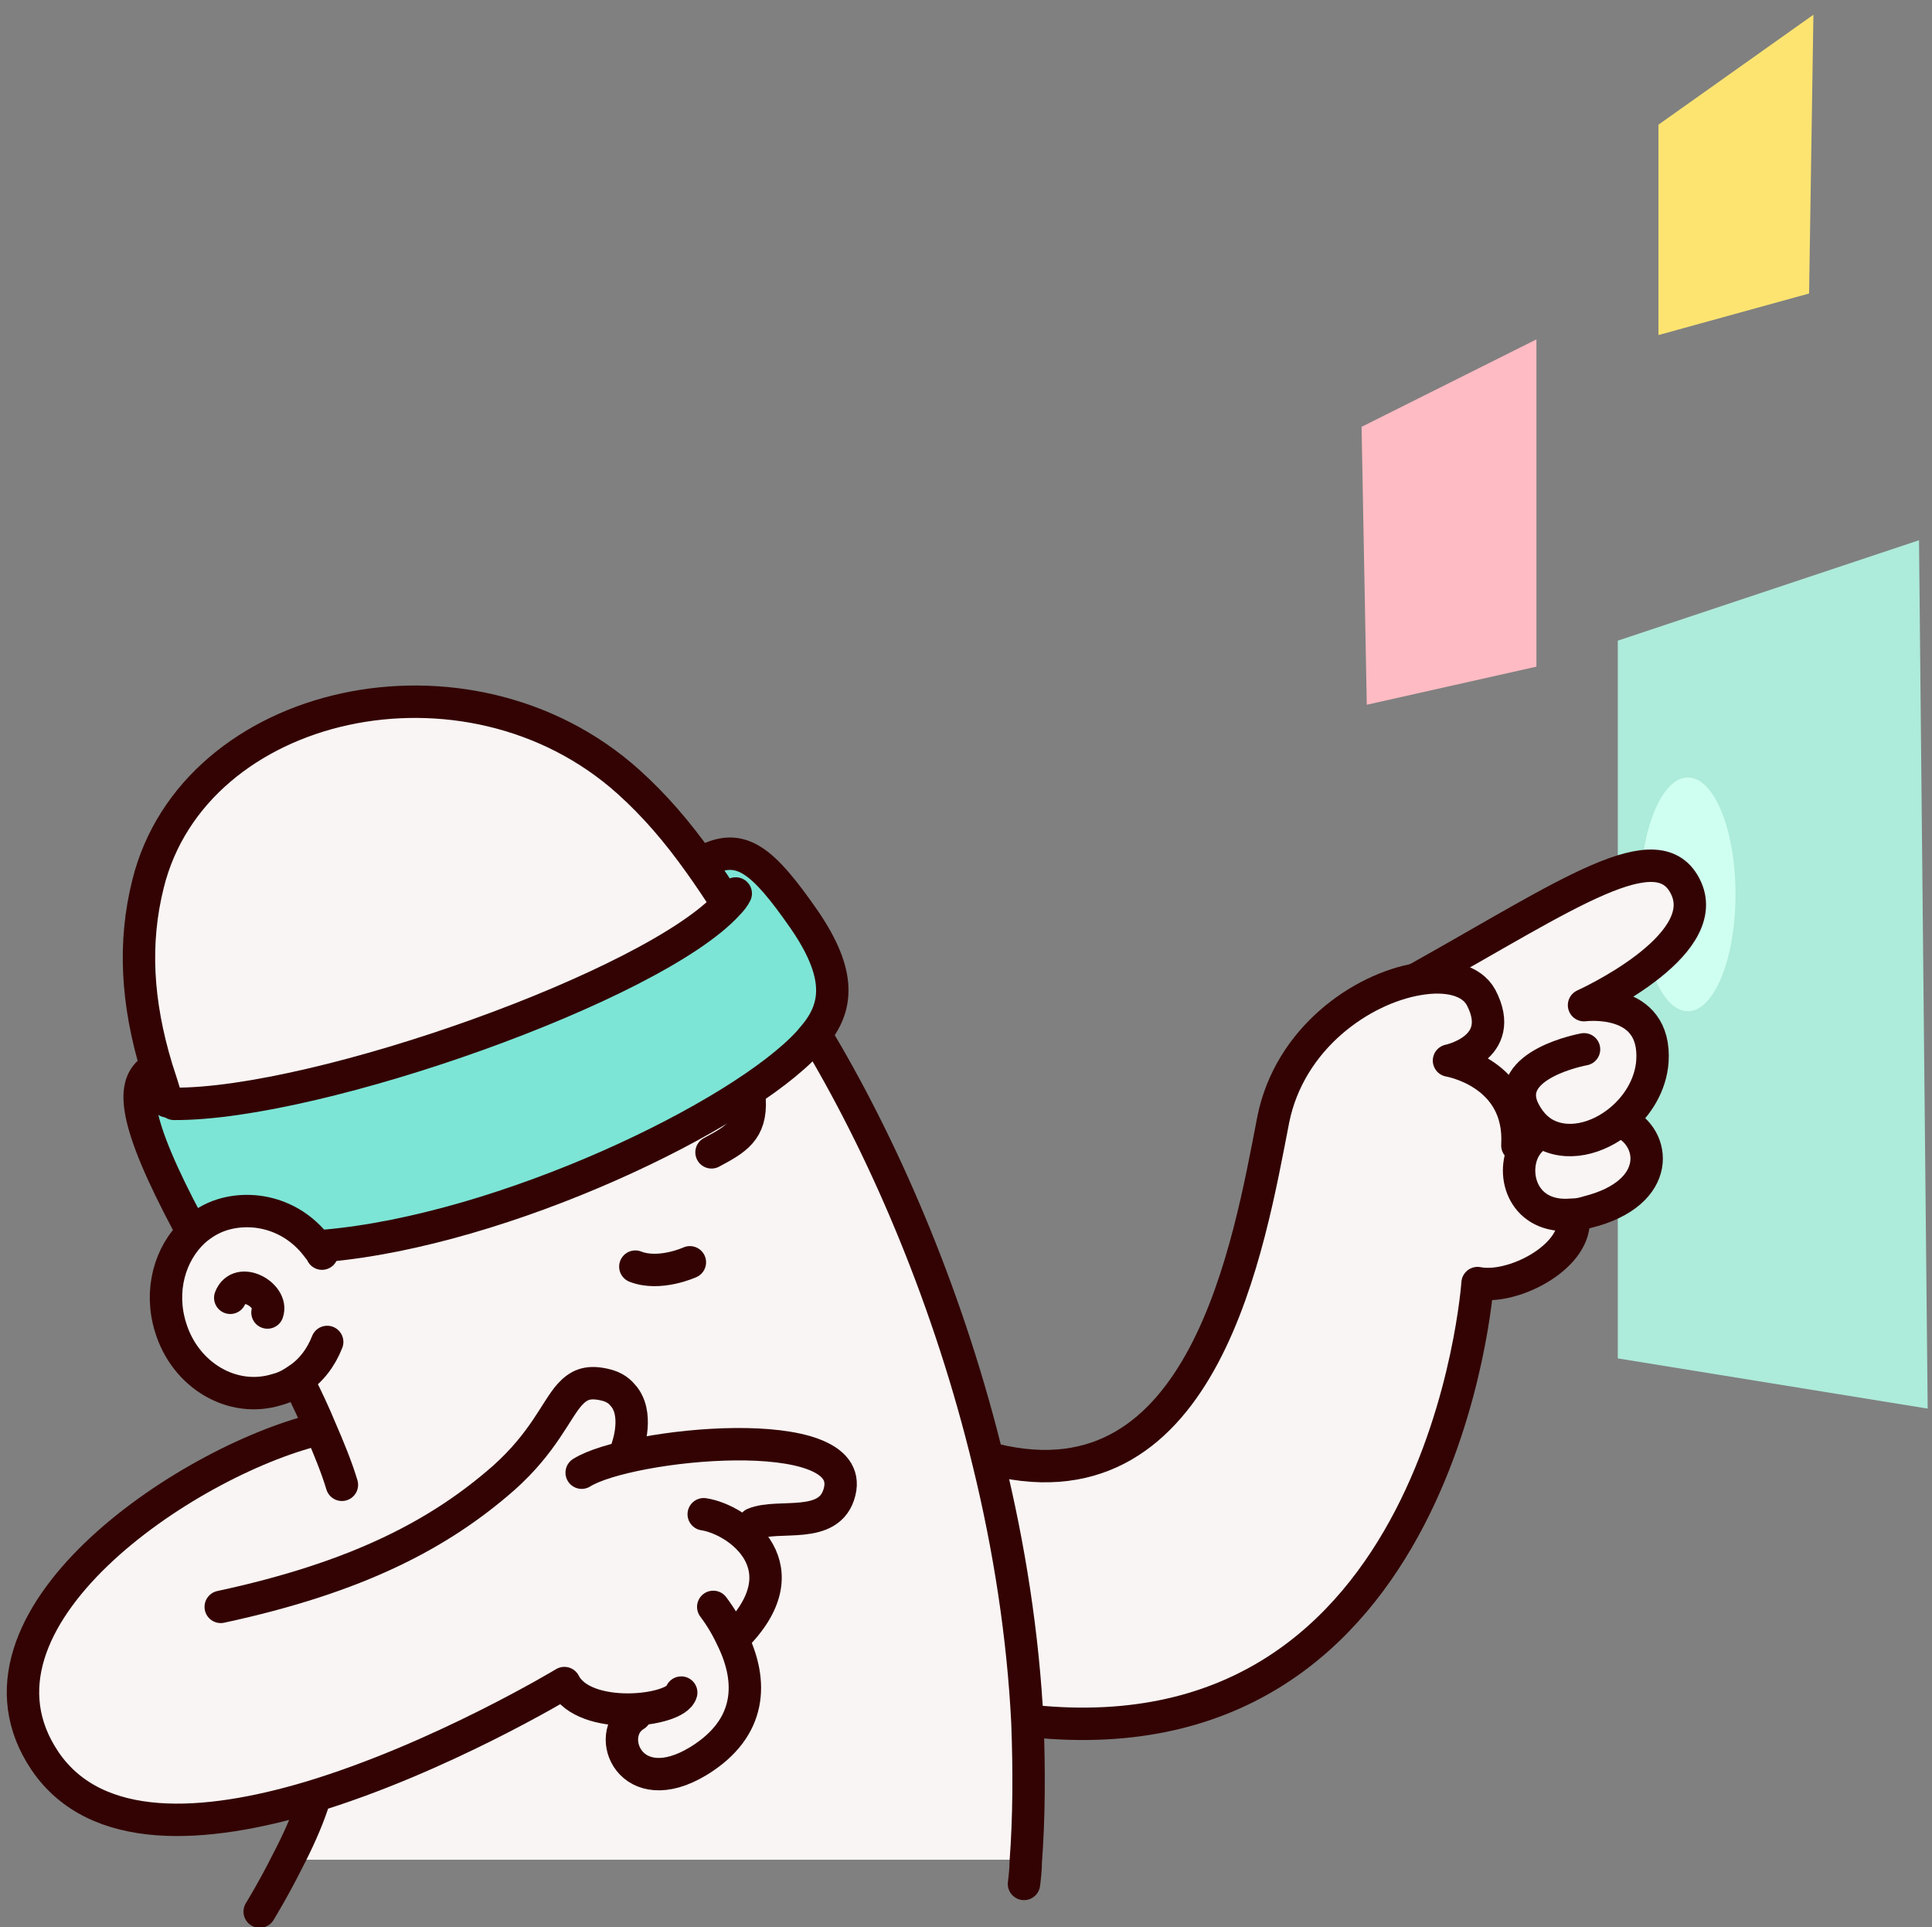 <?xml version="1.0" encoding="utf-8"?>
<!-- Generator: Adobe Illustrator 22.0.0, SVG Export Plug-In . SVG Version: 6.00 Build 0)  -->
<svg version="1.1" id="Layer_3" xmlns="http://www.w3.org/2000/svg" xmlns:xlink="http://www.w3.org/1999/xlink" x="0px" y="0px"
	 viewBox="0 0 223.2 222.6" style="enable-background:new 0 0 223.2 222.6;" xml:space="preserve">
<rect x="0" y="0" width="223.2" height="222.6" fill="#808080" stroke="none"/>
<style type="text/css">
	.st0{fill:#ADEBDA;}
	.st1{fill:#CFFFF0;}
	.st2{fill:#F9F5F4;}
	.st3{fill:#7CE5D6;}
	.st4{fill:none;stroke:#330303;stroke-width:3.743;stroke-linecap:round;stroke-linejoin:round;stroke-miterlimit:10;}
	.st5{fill:none;}
	.st6{fill:#FFBBC3;}
	.st7{fill:#FDE471;}
</style>
<polygon class="st0" points="186.9,74 221.7,62.4 222.7,162.7 186.9,156.9 "/>
<ellipse class="st1" cx="195" cy="103.3" rx="5.5" ry="13.5"/>
<g id="XMLID_9_">
	<g>
		<path class="st2" d="M178.1,130.8L178,131c-0.8,0.4-1.4,1-1.8,1.7l-0.8-0.3c0.6-8.4-7.9-9.8-7.9-9.8s6.8-1.4,3.7-7.3
			c-1.1-2-3.9-2.7-7.3-2.1l0-0.2c17.2-9.6,27.9-17.2,31-10.4c3.1,6.8-11.8,13.5-11.8,13.5s8.4-1.1,7.9,6.5c-0.2,2.7-1.7,5.1-3.6,6.7
			C184.4,131.6,180.7,132.5,178.1,130.8z"/>
		<path class="st2" d="M187.4,129.6c3.9,1.7,4.8,8.2-4,10.4c-0.6,0.2-1.2,0.3-1.8,0.3c-5.6,0.5-7.1-4.6-5.5-7.6
			c0.4-0.7,1-1.4,1.8-1.7l0.1-0.2c2.7,1.7,6.4,0.8,9.1-1.5L187.4,129.6z"/>
		<path class="st2" d="M181.8,141c0.1,4.3-7.1,8-11.1,7.2c0,0-3.8,55.5-51.4,50.6l-0.6,0c-0.5-10.1-2.1-20.3-4.5-30.1l0.8-0.2
			c24.3,5.9,29.4-24.9,32.2-39.3c1.9-9.4,10.2-15.1,16.7-16.2c3.4-0.6,6.2,0.1,7.3,2.1c3.1,5.9-3.7,7.3-3.7,7.3s8.4,1.4,7.9,9.8
			l0.8,0.3c-1.6,3-0.1,8.1,5.5,7.6L181.8,141z"/>
		<path class="st2" d="M34.4,159.4c-0.7,0.5-1.5,0.9-2.3,1.1c-5.1,1.6-10.6-1.6-12.3-7.2c-1.3-4.2-0.1-8.5,2.7-11.1
			c0.9-0.8,2-1.5,3.3-1.9c3.6-1.1,8.2-0.1,11.1,3.9l0.7-0.4c20.8-1.8,48.1-15,55.9-23.5c0.2-0.2,0.4-0.5,0.6-0.7l0.7,0.4
			c7.9,13.3,15,30.4,19.5,48.6c2.4,9.9,4,20.1,4.5,30.1c0.3,5.4,0.3,10.8-0.2,16.1H33.2c1.1-2.1,2.2-4.5,2.9-6.6l-0.3-0.9
			c-12.1,3.6-24.7,4.5-30.6-4.2c-11-16.3,16.3-34.6,31.5-38.3L37,165c-0.7-1.7-1.6-3.4-2.4-5.2L34.4,159.4z"/>
		<path class="st3" d="M84,104.3c-1-1.6-2-3.2-3-4.6l0.5-0.3c4.1-2.1,6.6-0.1,11.4,6.8c4.5,6.5,3.9,10.2,1.1,13.5
			c-0.2,0.2-0.4,0.5-0.6,0.7c-7.8,8.5-35.1,21.7-55.9,23.5l-0.7,0.4c-2.9-4-7.5-5-11.1-3.9c-1.2,0.4-2.4,1-3.3,1.9l-0.5-0.6
			c-6.8-12.5-6.6-16.3-4.5-18l0.7-0.2c0.4,1.2,0.8,2.5,1.2,3.8l0.7,0.2C36.8,127.6,75.5,113.8,84,104.3z"/>
		<path class="st2" d="M81,99.8c1,1.4,2,2.9,3,4.6c-8.5,9.4-47.2,23.3-64,23.1l-0.7-0.2c-0.5-1.3-0.9-2.6-1.2-3.8
			c-2.2-7.6-2.7-14.5-1-21.3C22.4,80.7,54,73.6,72.7,90.3C75.6,92.9,78.3,96,81,99.8z"/>
	</g>
	<g>
		<path class="st4" d="M25.5,185.6c15.8-3.4,25.3-8.4,32.7-14.9c4.6-4.1,6-7.8,7.6-9.6c1-1.1,2-1.6,3.9-1.2c1,0.2,1.7,0.6,2.2,1.2
			c2,2.1,0.6,6,0.6,6"/>
		<path class="st4" d="M67.2,170.1c5.4-3.4,31.9-6.1,29.8,2.2c-1.1,4.5-7,2.5-9.9,3.7"/>
		<path class="st4" d="M81.3,174.9c4,0.6,11.8,6.2,3.4,14.4"/>
		<path class="st4" d="M82.4,185.6c0.9,1.2,1.6,2.4,2.2,3.7c2.4,4.9,2.3,10.3-3.9,14.1c-7.9,4.8-11-3.1-7.3-5.3"/>
		<path class="st4" d="M78.7,195.5c-0.6,2.2-11.2,3.4-13.5-1.1c0,0-14.4,8.7-29.4,13.2c-12.1,3.6-24.7,4.5-30.6-4.2
			c-11-16.3,16.3-34.6,31.5-38.3"/>
		<path class="st4" d="M34.6,159.8c0.9,1.8,1.7,3.5,2.4,5.2c1,2.3,1.9,4.5,2.5,6.5"/>
		<path class="st4" d="M84,104.4C84,104.4,84,104.4,84,104.4c-1.1-1.7-2.1-3.2-3.1-4.6c-2.7-3.8-5.3-6.8-8.3-9.5
			C54,73.6,22.4,80.7,17.1,102.1c-1.7,6.8-1.3,13.7,1,21.3c0.4,1.2,0.8,2.5,1.2,3.8"/>
		<path class="st4" d="M118.3,217.6c0.1-0.8,0.2-1.7,0.2-2.5c0.4-5.3,0.4-10.7,0.2-16.1c-0.5-10.1-2.1-20.3-4.5-30.1
			c-4.4-18.2-11.6-35.3-19.5-48.6"/>
		<path class="st4" d="M114.9,168.6c24.3,5.9,29.4-24.9,32.2-39.3c1.9-9.4,10.2-15.1,16.7-16.2c3.4-0.6,6.2,0.1,7.3,2.1
			c3.1,5.9-3.7,7.3-3.7,7.3s8.4,1.4,7.9,9.8"/>
		<path class="st4" d="M163.8,113c17.2-9.6,27.9-17.2,31-10.4c3.1,6.8-11.8,13.5-11.8,13.5s8.4-1.1,7.9,6.5
			c-0.2,2.7-1.7,5.1-3.6,6.7c-2.7,2.3-6.4,3.2-9.1,1.5v0c-0.9-0.6-1.6-1.4-2.2-2.6c-2.5-5.3,7-7,7-7"/>
		<path class="st4" d="M187.4,129.6c3.9,1.7,4.8,8.2-4,10.4c-0.6,0.2-1.2,0.3-1.8,0.3c-5.6,0.5-7.1-4.6-5.5-7.6
			c0.4-0.7,1-1.4,1.8-1.7"/>
		<path class="st4" d="M181.8,141c0.1,4.3-7.1,8-11.1,7.2c0,0-3.8,55.5-51.4,50.6"/>
		<path class="st4" d="M36.1,208.4c-0.7,2.1-1.8,4.5-2.9,6.6c-1.6,3.2-3.2,5.8-3.2,5.8"/>
		<path class="st4" d="M37.8,155c-0.7,1.8-1.9,3.4-3.5,4.4c-0.7,0.5-1.5,0.9-2.3,1.1c-5.1,1.6-10.6-1.6-12.3-7.2
			c-1.3-4.2-0.1-8.5,2.7-11.1c0.9-0.8,2-1.5,3.3-1.9c3.6-1.1,8.2-0.1,11.1,3.9c0.2,0.2,0.3,0.4,0.4,0.6"/>
		<path class="st4" d="M30.9,151.6c0.7-2-3.3-4.3-4.3-1.7"/>
		<path class="st4" d="M37.5,143.9c20.8-1.8,48.1-15,55.9-23.5c0.2-0.2,0.4-0.5,0.6-0.7c2.8-3.3,3.3-7.1-1.1-13.5
			c-4.8-6.9-7.3-8.9-11.4-6.8"/>
		<path class="st4" d="M20.1,127.5c16.7,0.1,55.5-13.7,64-23.1c0.4-0.4,0.7-0.8,0.9-1.2"/>
		<path class="st4" d="M17.4,123.7c-2.1,1.7-2.2,5.5,4.5,18"/>
		<polyline class="st5" points="26.7,215 33.2,215 118.5,215 163.9,215 		"/>
	</g>
</g>
<path class="st4" d="M73.4,146.3c2.8,1.1,6.3-0.5,6.3-0.5"/>
<path class="st4" d="M86.6,127c0.2,3.6-1.6,4.6-4.4,6.1"/>
<path class="st6" d="M177.5,77c0-1.9,0-37.8,0-37.8l-20.2,10.1l0.6,32.1L177.5,77z"/>
<polygon class="st7" points="191.6,38.7 191.6,14.4 209.5,1.7 209,33.9 "/>
</svg>
